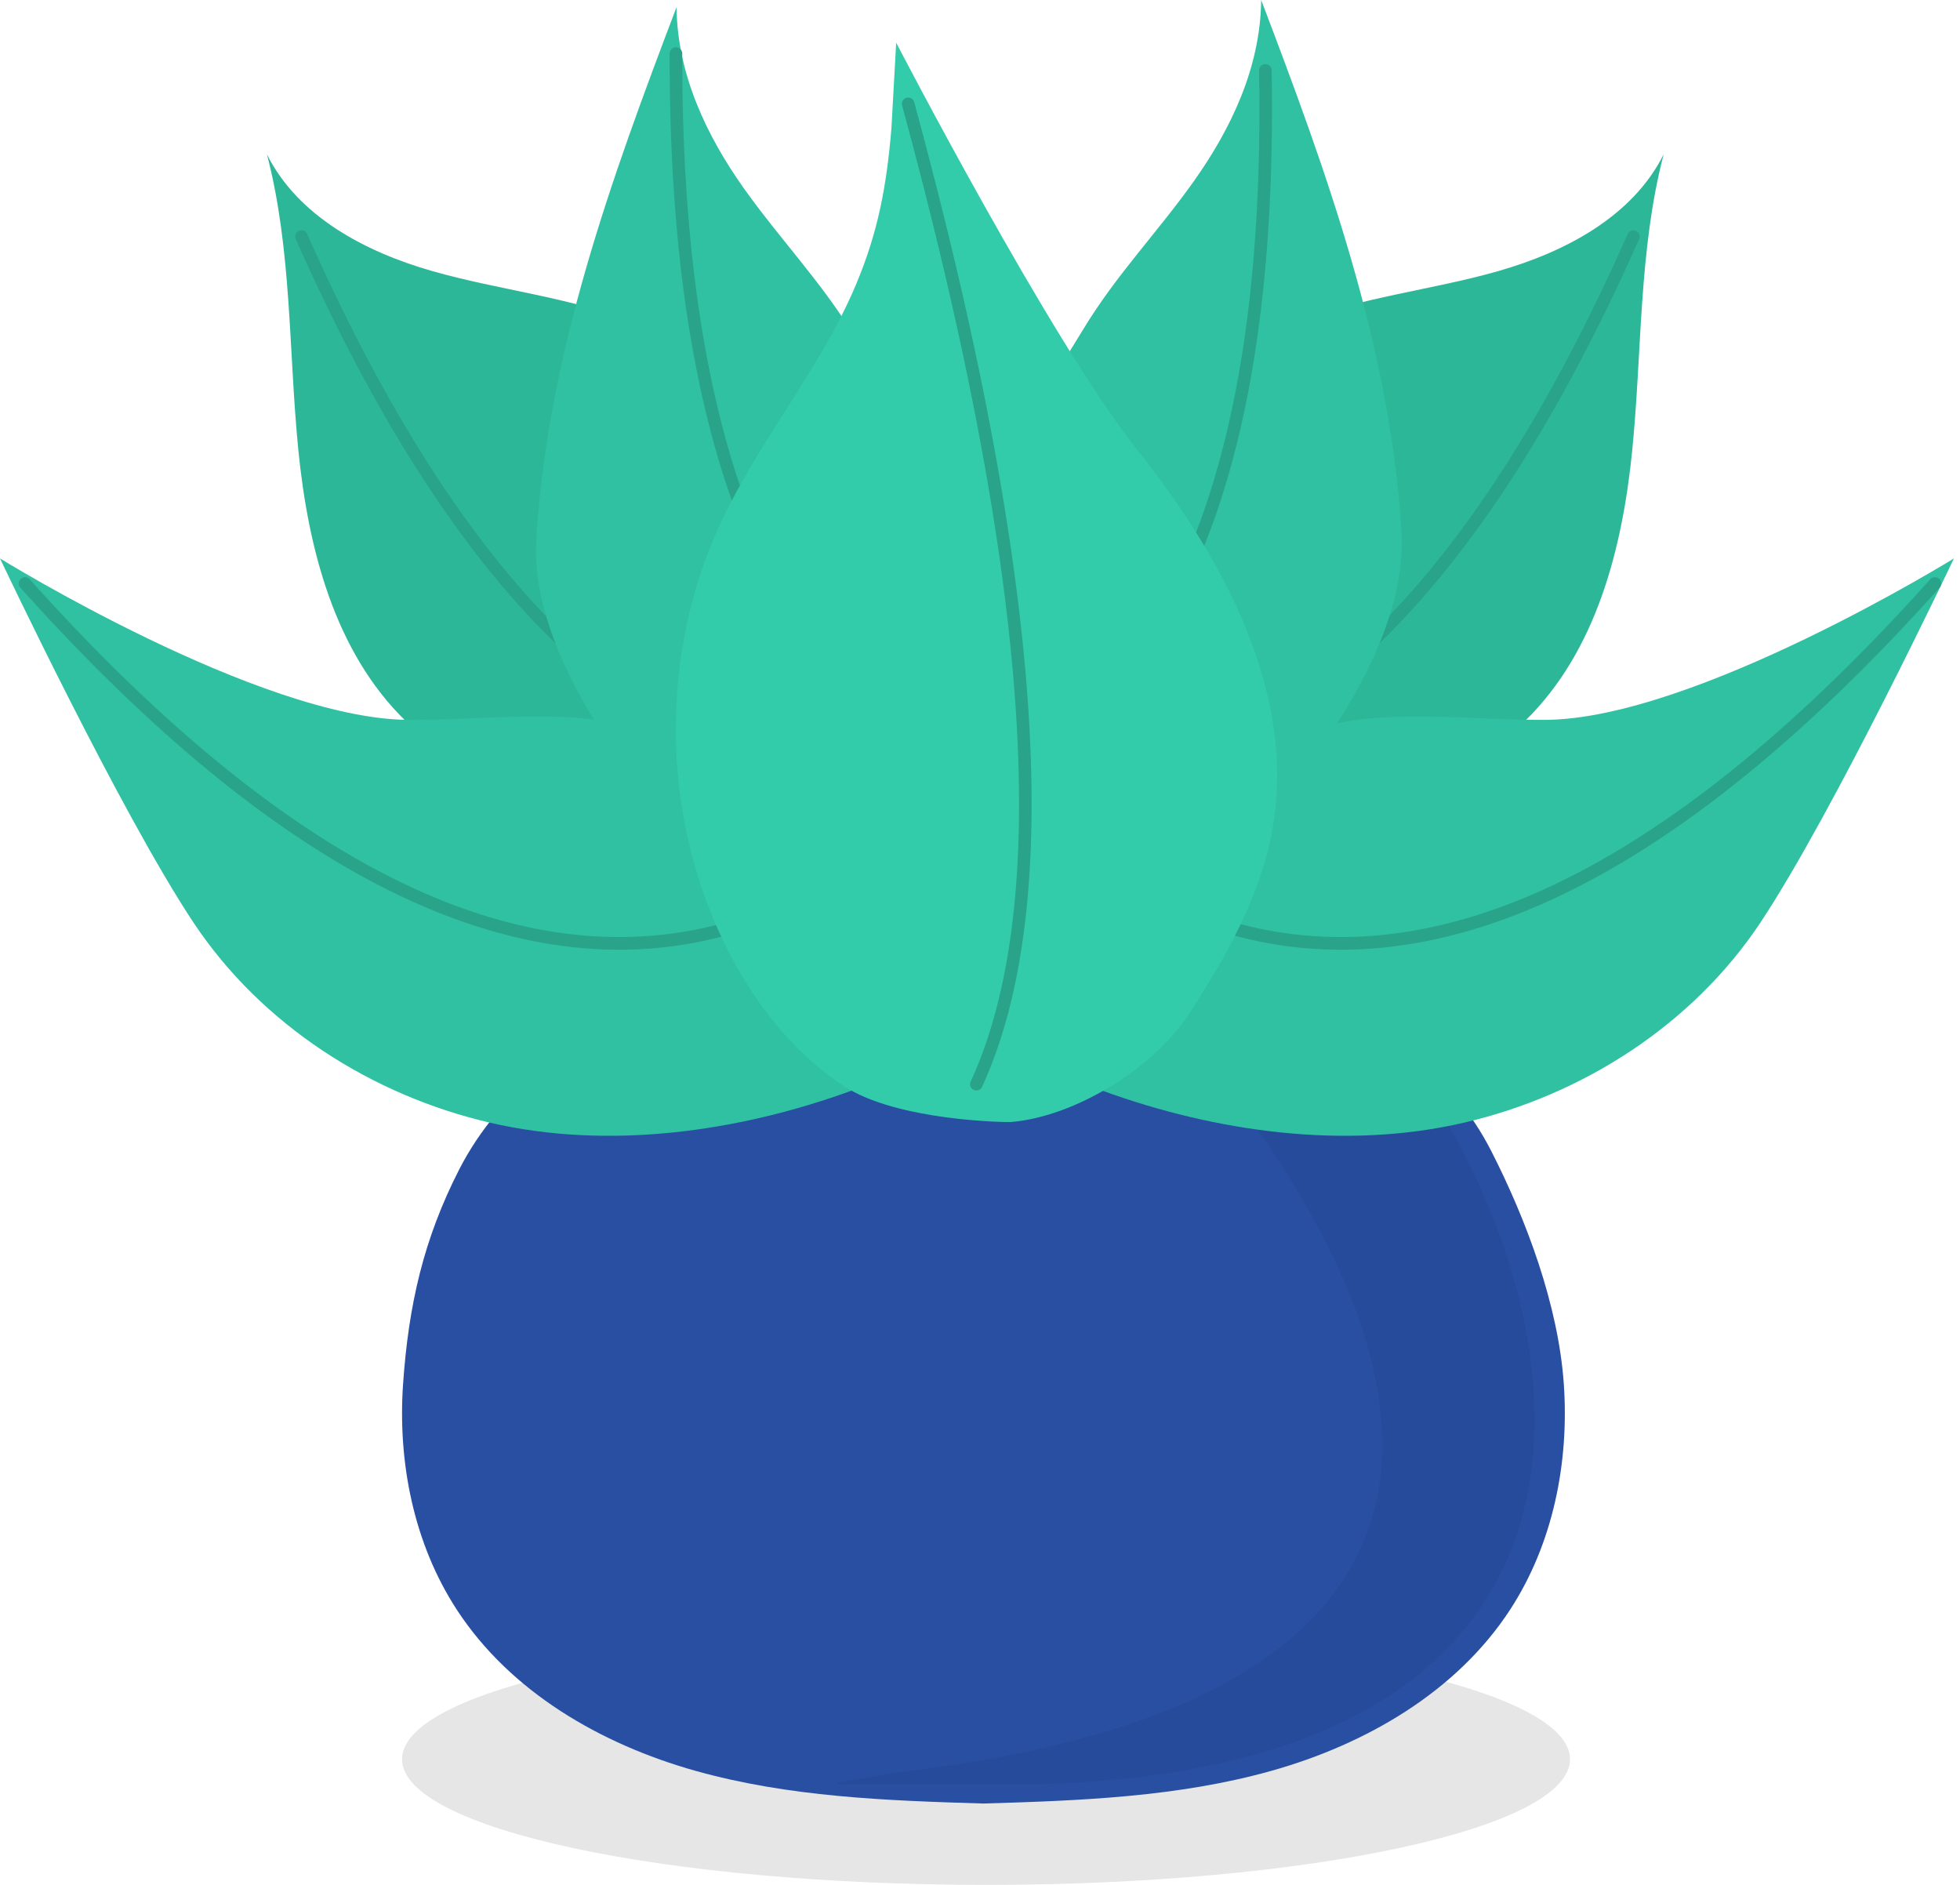 <svg xmlns="http://www.w3.org/2000/svg" viewBox="0 0 156 150"><g fill="none"><path fill="#000" fill-opacity=".1" d="M124.962 140c0 5.524-20.812 10-46.48 10C52.812 150 32 145.524 32 140s20.812-10 46.482-10c25.668 0 46.48 4.476 46.48 10"/><path fill="#294FA3" d="M36.558 93.048c-2.856 5.572-4.042 10.838-4.476 17.084-.436 6.246.852 12.71 4.268 17.958 4.256 6.544 11.472 10.716 18.99 12.83 7.426 2.088 15.22 2.378 22.934 2.606 7.712-.228 15.506-.518 22.932-2.606 7.518-2.114 14.734-6.286 18.992-12.83 3.416-5.248 4.704-11.712 4.268-17.958-.436-6.246-2.96-13.03-5.812-18.604C112.608 79.728 96.084 74 79.232 74c-17.934.002-36.24 6.488-42.674 19.048"/><path fill="#000" d="M94 82c22.54 26.762 25.36 52-18.43 58.49-7.318 1-10.2 1.502-8.646 1.51H82.61C136 140.49 124.548 98.874 110 82H94z" opacity=".05"/><path fill="#2DB799" d="M119.242 21.576c-5.322 1.518-10.926 2.062-16.074 4.092-5.15 2.03-10.016 6.042-10.946 11.5l-1.496 3.426 8.694 20.05h8.648l13.312-3.274c5.656-5.51 7.758-13.712 8.536-21.57.782-7.858.506-15.88 2.498-23.52-2.47 4.952-7.848 7.778-13.172 9.296"/><path fill="#29A389" d="M130.466 19.014c-14.64 33.062-32.65 47.42-54.01 42.898a.5.5 0 0 1 .208-.98c20.796 4.408 38.416-9.64 52.888-42.32a.5.5 0 0 1 .914.404v-.002z"/><path fill="#2DB799" d="M23.744 35.8c.78 7.858 2.882 16.06 8.536 21.57l13.312 3.274h8.648l8.694-20.05-1.494-3.426c-.932-5.458-5.798-9.47-10.948-11.5-5.148-2.03-10.752-2.574-16.074-4.092-5.322-1.518-10.702-4.344-13.172-9.296 1.994 7.64 1.716 15.662 2.498 23.52"/><path fill="#29A389" d="M23.534 19.014c14.64 33.062 32.65 47.42 54.01 42.898a.5.5 0 0 0-.208-.98c-20.796 4.408-38.416-9.64-52.888-42.32a.5.5 0 0 0-.914.404v-.002z"/><path fill="#30C1A2" d="M42.688 42.818c-.822 13.026 16.01 28.2 16.01 28.2 13.092-9.848 12.556-32.89 12.556-32.89.912-5.376-.67-7.104-3.266-11.396-2.596-4.288-5.97-7.77-8.826-11.806C56.31 10.89 53.908 6.008 53.846.57c-5.19 13.65-10.222 27.446-11.158 42.248"/><path fill="#29A389" d="M53.3 4.264c-.072 36.16 10.54 56.6 31.894 61.156a.5.5 0 0 0 .208-.978c-20.79-4.434-31.174-24.436-31.1-60.174a.5.5 0 0 0-1-.004H53.3z"/><path fill="#30C1A2" d="M15.404 73.424c5.426 8.162 14.184 13.734 23.584 15.918 9.4 2.188 19.738.756 28.818-2.558L54.392 59.458c-4.984-2.79-10.808-2.546-16.592-2.304-1.792.074-3.576.15-5.334.134C20.612 57.188 0 44.44 0 44.44s9.544 20.164 15.404 28.984"/><path fill="#29A389" d="M1.628 46.774c24.14 26.92 45.706 35.01 64.62 24.108a.5.5 0 1 0-.498-.868c-18.418 10.616-39.518 2.7-63.378-23.908a.5.5 0 1 0-.744.668z"/><path fill="#30C1A2" d="M123.048 57.288c-1.758.016-3.544-.06-5.334-.134-5.784-.242-11.61-.486-16.59 2.304L87.708 86.784c9.08 3.314 19.42 4.746 28.818 2.558 9.4-2.184 18.16-7.756 23.586-15.918 5.858-8.82 15.404-28.984 15.404-28.984s-20.612 12.748-32.468 12.848"/><path fill="#29A389" d="M154.372 46.774c-24.14 26.92-45.706 35.01-64.62 24.108a.5.5 0 1 1 .498-.868c18.418 10.616 39.518 2.7 63.378-23.908a.5.5 0 1 1 .744.668z"/><g><path fill="#30C1A2" d="M95.068 14.354c-2.854 4.038-6.23 7.52-8.824 11.81-2.596 4.29-4.18 6.018-3.268 11.394 0 0-.536 23.044 12.556 32.89 0 0 16.834-15.172 16.01-28.2C110.606 27.446 105.576 13.65 100.38 0c-.06 5.438-2.46 10.32-5.314 14.354"/><path fill="#29A389" d="M101.212 5.596c.634 35.66-9.484 55.664-30.412 59.826a.5.5 0 0 1-.196-.98c20.346-4.048 30.234-23.596 29.608-58.83a.5.5 0 0 1 1-.016z"/></g><g><path fill="#33CCAB" d="M70.948 10.236c-.382 4.56-1.056 8.216-2.812 12.396-2.826 6.73-7.722 12.406-10.794 19.028-4.808 10.362-4.732 22.87.2 33.172 2.194 4.586 5.37 8.798 9.614 11.592 4.246 2.798 13.008 2.892 13.294 2.868 5.126-.422 11.384-4.284 14.236-8.686 2.918-4.502 5.634-9.288 6.58-14.57 1.952-10.868-3.894-21.612-10.768-30.256-6.872-8.644-19.17-32.386-19.17-32.386s-.368 6.706-.38 6.842"/><path fill="#29A389" d="M71.8 8.396c10.202 37.51 12.008 63.414 5.464 77.66a.5.5 0 1 0 .908.418c6.672-14.524 4.854-40.62-5.408-78.34a.5.5 0 1 0-.966.262h.002z"/></g></g></svg>

